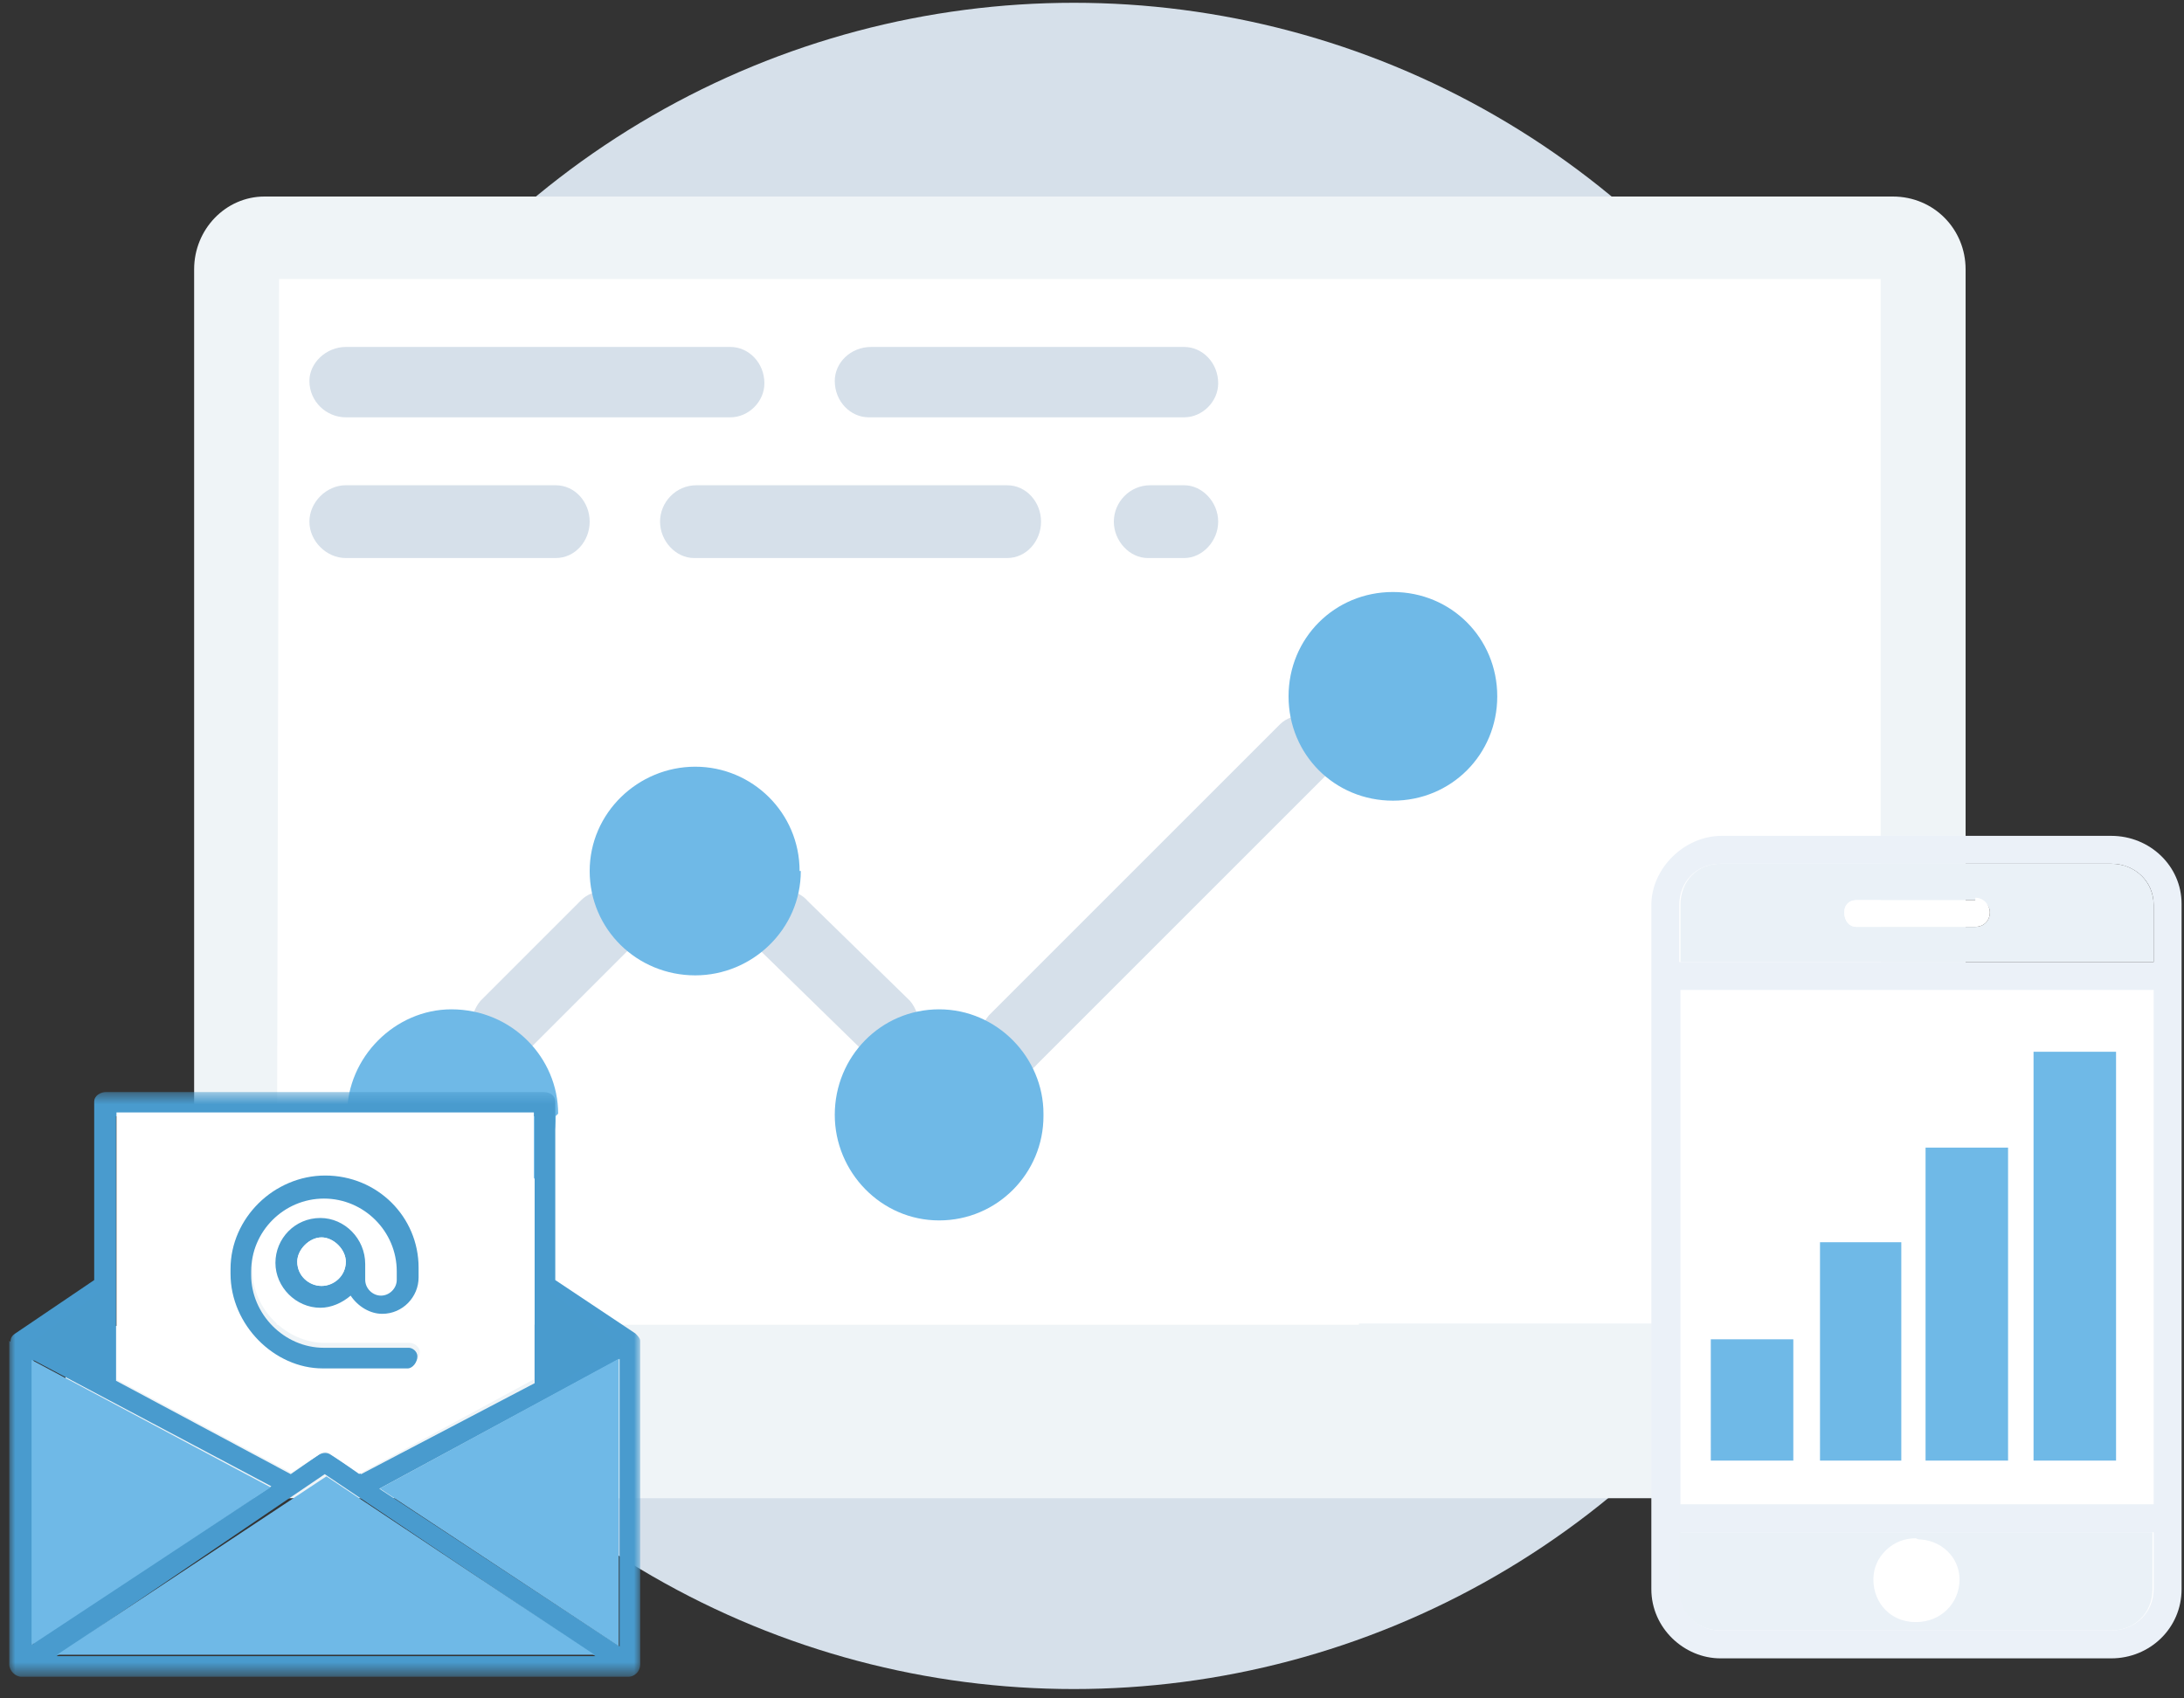 <svg xmlns="http://www.w3.org/2000/svg" width="180" height="140" xmlns:xlink="http://www.w3.org/1999/xlink"><rect width="100%" height="100%" fill="#333333" stroke="none"/><defs><path id="a" d="M52 .5H0v48h52V.6z"/></defs><g fill="none" fill-rule="evenodd"><circle cx="69.5" cy="69.5" r="69.5" fill="#D6E0EA" transform="translate(19 .23)"/><path fill="#EFF4F7" d="M65.5 115.7v5.8h46.8v-5.8H162V22.2c0-3.3-2.6-6-6-6H21.8c-3.2 0-5.8 2.7-5.8 6v93.5h49.5z"/><path fill="#FFF" d="M22.8 109.2H155V23H23"/><path d="M41.6 87.5c-.7 0-1.5-.3-2-1-1-1-1-2.8 0-4l8.3-8.3c1-1 2.8-1 4 0 1 1.2 1 3 0 4l-8.4 8.4c-.5.6-1.3 1-2 1m31.5-.1c-.8 0-1.5-.3-2-1l-8.4-8.2c-1-1-1-3 0-4 1-1.2 3-1.2 4 0l8.4 8.2c1 1.2 1 3 0 4-.6.7-1.3 1-2 1m10.5 1.2c-.7 0-1.5-.3-2-.8-1-1.3-1-3 0-4.2l24-24c1-1 3-1 4 0 1 1.2 1 3 0 4l-24 24c-.5.6-1.2 1-2 1" fill="#D6E0EA"/><path fill="#EFF4F7" d="M112 109.3v5.7H66v-5.7H5.4v8.6c0 3 2.6 5.6 5.8 5.6h155.3c3.2 0 5.7-2.5 5.7-5.7v-8.7H112z"/><path d="M66 71.8c0 4.8-4 8.6-8.7 8.6-4.8 0-8.7-3.8-8.7-8.6s4-8.6 8.7-8.6c4.7 0 8.6 3.8 8.6 8.6m57.5-14.4c0 4.8-3.8 8.6-8.6 8.6s-8.6-3.8-8.6-8.6 3.8-8.6 8.6-8.6 8.6 3.8 8.6 8.6M86 92c0 4.7-3.8 8.6-8.6 8.6s-8.6-4-8.6-8.7c0-4.8 3.8-8.7 8.6-8.7s8.6 4 8.6 8.6m-40.2.2c0 4.7-4 8.6-8.7 8.6-4.6 0-8.5-4-8.5-8.7 0-4.8 4-8.7 8.6-8.7 5 0 8.8 4 8.8 8.6" fill="#6FB9E7"/><path d="M60.2 34.4H28.5c-1.6 0-3-1.3-3-3 0-1.5 1.4-2.8 3-2.8h31.7c1.5 0 2.8 1.3 2.8 3 0 1.5-1.3 2.8-2.8 2.8m37.4 0h-26c-1.5 0-2.8-1.3-2.8-3 0-1.5 1.3-2.8 3-2.8h25.8c1.5 0 2.8 1.3 2.8 3 0 1.5-1.3 2.8-2.8 2.8M45.8 46H28.5c-1.6 0-3-1.4-3-3s1.4-3 3-3h17.3c1.6 0 2.8 1.4 2.8 3s-1.2 3-2.8 3m37.4 0h-26c-1.5 0-2.8-1.4-2.8-3s1.3-3 3-3H83c1.6 0 2.8 1.4 2.8 3s-1.2 3-2.8 3m14.6 0h-3c-1.5 0-2.8-1.4-2.8-3s1.3-3 3-3h2.8c1.5 0 2.8 1.4 2.8 3s-1.3 3-2.8 3" fill="#D6E0EA"/><path fill="#FFF" d="M137.8 80.3H178v54.3h-40z"/><path fill="#EBF1F8" d="M177.5 79.3v-4.7c0-2-1.6-3.4-3.5-3.4h-32.2c-2 0-3.4 1.5-3.4 3.4v4.7h39zm-39 44.7h39V81.6h-39V124zm39 7v-4.7h-39v4.7c0 2 1.4 3.4 3.3 3.4H174c2 0 3.5-1.5 3.5-3.4zm2.3-56.4V131c0 3.2-2.6 5.7-5.8 5.7h-32.2c-3 0-5.7-2.5-5.7-5.7V74.6c0-3 2.7-5.7 5.8-5.7H174c3.2 0 5.8 2.5 5.8 5.6z"/><path fill="#EAF1F7" d="M161.4 130.3c0-2-1.6-3.4-3.5-3.4-2 0-3.5 1.4-3.5 3.3 0 2 1.5 3.5 3.4 3.5 1.8 0 3.4-1.6 3.4-3.5zm16-4v4.7c0 2-1.5 3.4-3.4 3.4h-32.2c-2 0-3.4-1.5-3.4-3.4v-4.7h39zM164 75.2c0-.6-.5-1-1.2-1H153c-.6 0-1 .4-1 1 0 .7.4 1.2 1 1.2h9.8c.7 0 1.2-.5 1.2-1.2m13.5-.6v4.7h-39v-4.7c0-2 1.4-3.4 3.3-3.4H174c2 0 3.5 1.5 3.5 3.4"/><path fill="#FFF" d="M162.8 74c.7 0 1.2.6 1.2 1.2 0 .7-.5 1.2-1.2 1.2H153c-.6 0-1-.5-1-1.2 0-.6.4-1 1-1h9.8zm-3.8 56.3c0-.6-.4-1-1-1-.7 0-1.2.4-1.2 1 0 .7.5 1.2 1 1.2.8 0 1.3-.5 1.3-1.2m-1-3.4c1.8 0 3.4 1.4 3.4 3.3 0 2-1.6 3.5-3.5 3.5-2 0-3.5-1.6-3.5-3.5 0-2 1.5-3.4 3.4-3.4"/><path fill="#6FB9E7" stroke="#6FB9E7" stroke-width="2" d="M168.6 119.4h4.8V87.7h-4.8zm-8.9 0h4.8V95.6h-4.8zm-8.7 0h4.7v-16H151zm-9 0h4.8v-8H142z"/><g><g transform="translate(.857 89.517)"><mask id="b" fill="#fff"><use xlink:href="#a"/></mask><path fill="#499BCE" d="M7 20.3V18l-3.3 2.3H7zm0 3V22H4.3L7 23.4zM1.7 46.2l19.8-13L1.7 22.5V46zm41.5-21.7v-22H8.7v22L23 32l2.5-1.6c.3-.2.6-.2 1 0l2.3 1.6 14.4-7.7zm1.7-1l2.6-1.3H45v1.4zM3.6 47h44.5L26 32 3.7 47zM45 20.2h3L45 18v2.3zM50 46V22.6L30.4 33l19.8 13zm2-25v26.7c0 .5-.5 1-1 1H1c-.6 0-1-.5-1-1V21c0-.2.2-.4.4-.6L7 16V1.3c0-.5.4-.8 1-.8h36c.5 0 1 .3 1 .8V16l6.5 4.4c.3.2.4.4.4.7z" mask="url(#b)" transform="matrix(-1 0 0 1 51.907 0)"/><path fill="#499BCD" d="M1.4 17l6 4.4-6 3.5" mask="url(#b)" transform="matrix(-1 0 0 1 8.773 0)"/><path fill="#499BCD" d="M44.5 17l6 4.4-6 3.5" mask="url(#b)"/></g><path fill="#6FB9E7" d="M51 112v23.7l-19.7-13M49 136.4H4.7l22.2-14.7"/><path fill="#FFF" d="M34.5 105.3v-.7c0-4.2-3.4-7.7-7.7-7.7-4.2 0-7.7 3.4-7.7 7.6v.3c0 4 3.6 7.6 7.8 7.6h7c.3 0 .7-.4.7-1 0-.3-.4-.7-.8-.7h-7c-3.2 0-6-2.8-6-6v-.4c0-3.3 2.8-6 6-6 3.4 0 6 2.7 6 6v.7c0 .7-.5 1.3-1.2 1.3s-1.3-.6-1.3-1.3v-1c0-2-1.7-3.7-3.7-3.7s-3.7 1.7-3.7 3.8c0 2 1.6 3.8 3.7 3.8 1 0 1.8-.4 2.4-1 .5 1 1.4 1.5 2.5 1.5 1.7 0 3-1.4 3-3zM44 91.7v22l-14.4 7.8-2.3-1.6c-.3-.3-.7-.3-1 0l-2.3 1.5-14.4-7.7v-22H44z"/><path fill="#499BCD" d="M28.5 104c0-1-1-2-2-2s-2 1-2 2c0 1.2 1 2 2 2s2-.8 2-2m6 .6v.7c0 1.6-1.3 3-3 3-1 0-2-.6-2.6-1.5-.7.6-1.6 1-2.5 1-2 0-3.7-1.7-3.7-3.7s1.6-3.7 3.7-3.7c2 0 3.7 1.7 3.7 3.8v1.3c0 .7.6 1.3 1.3 1.3.7 0 1.3-.6 1.3-1.3v-.7c0-3.3-2.7-6-6-6s-6 2.7-6 6v.3c0 3.2 2.7 6 6 6h7c.3 0 .7.3.7.7 0 .5-.4 1-.8 1h-7c-4 0-7.6-3.6-7.6-7.8v-.4c0-4.2 3.6-7.7 7.8-7.7 4.3 0 7.7 3.4 7.7 7.6"/><path fill="#FFF" d="M26.5 102c1 0 2 1 2 2 0 1.2-1 2-2 2s-2-.8-2-2c0-1 1-2 2-2"/><path fill="#6FB9E7" d="M22.3 122.6l-19.7 13v-23.5"/></g></g></svg>